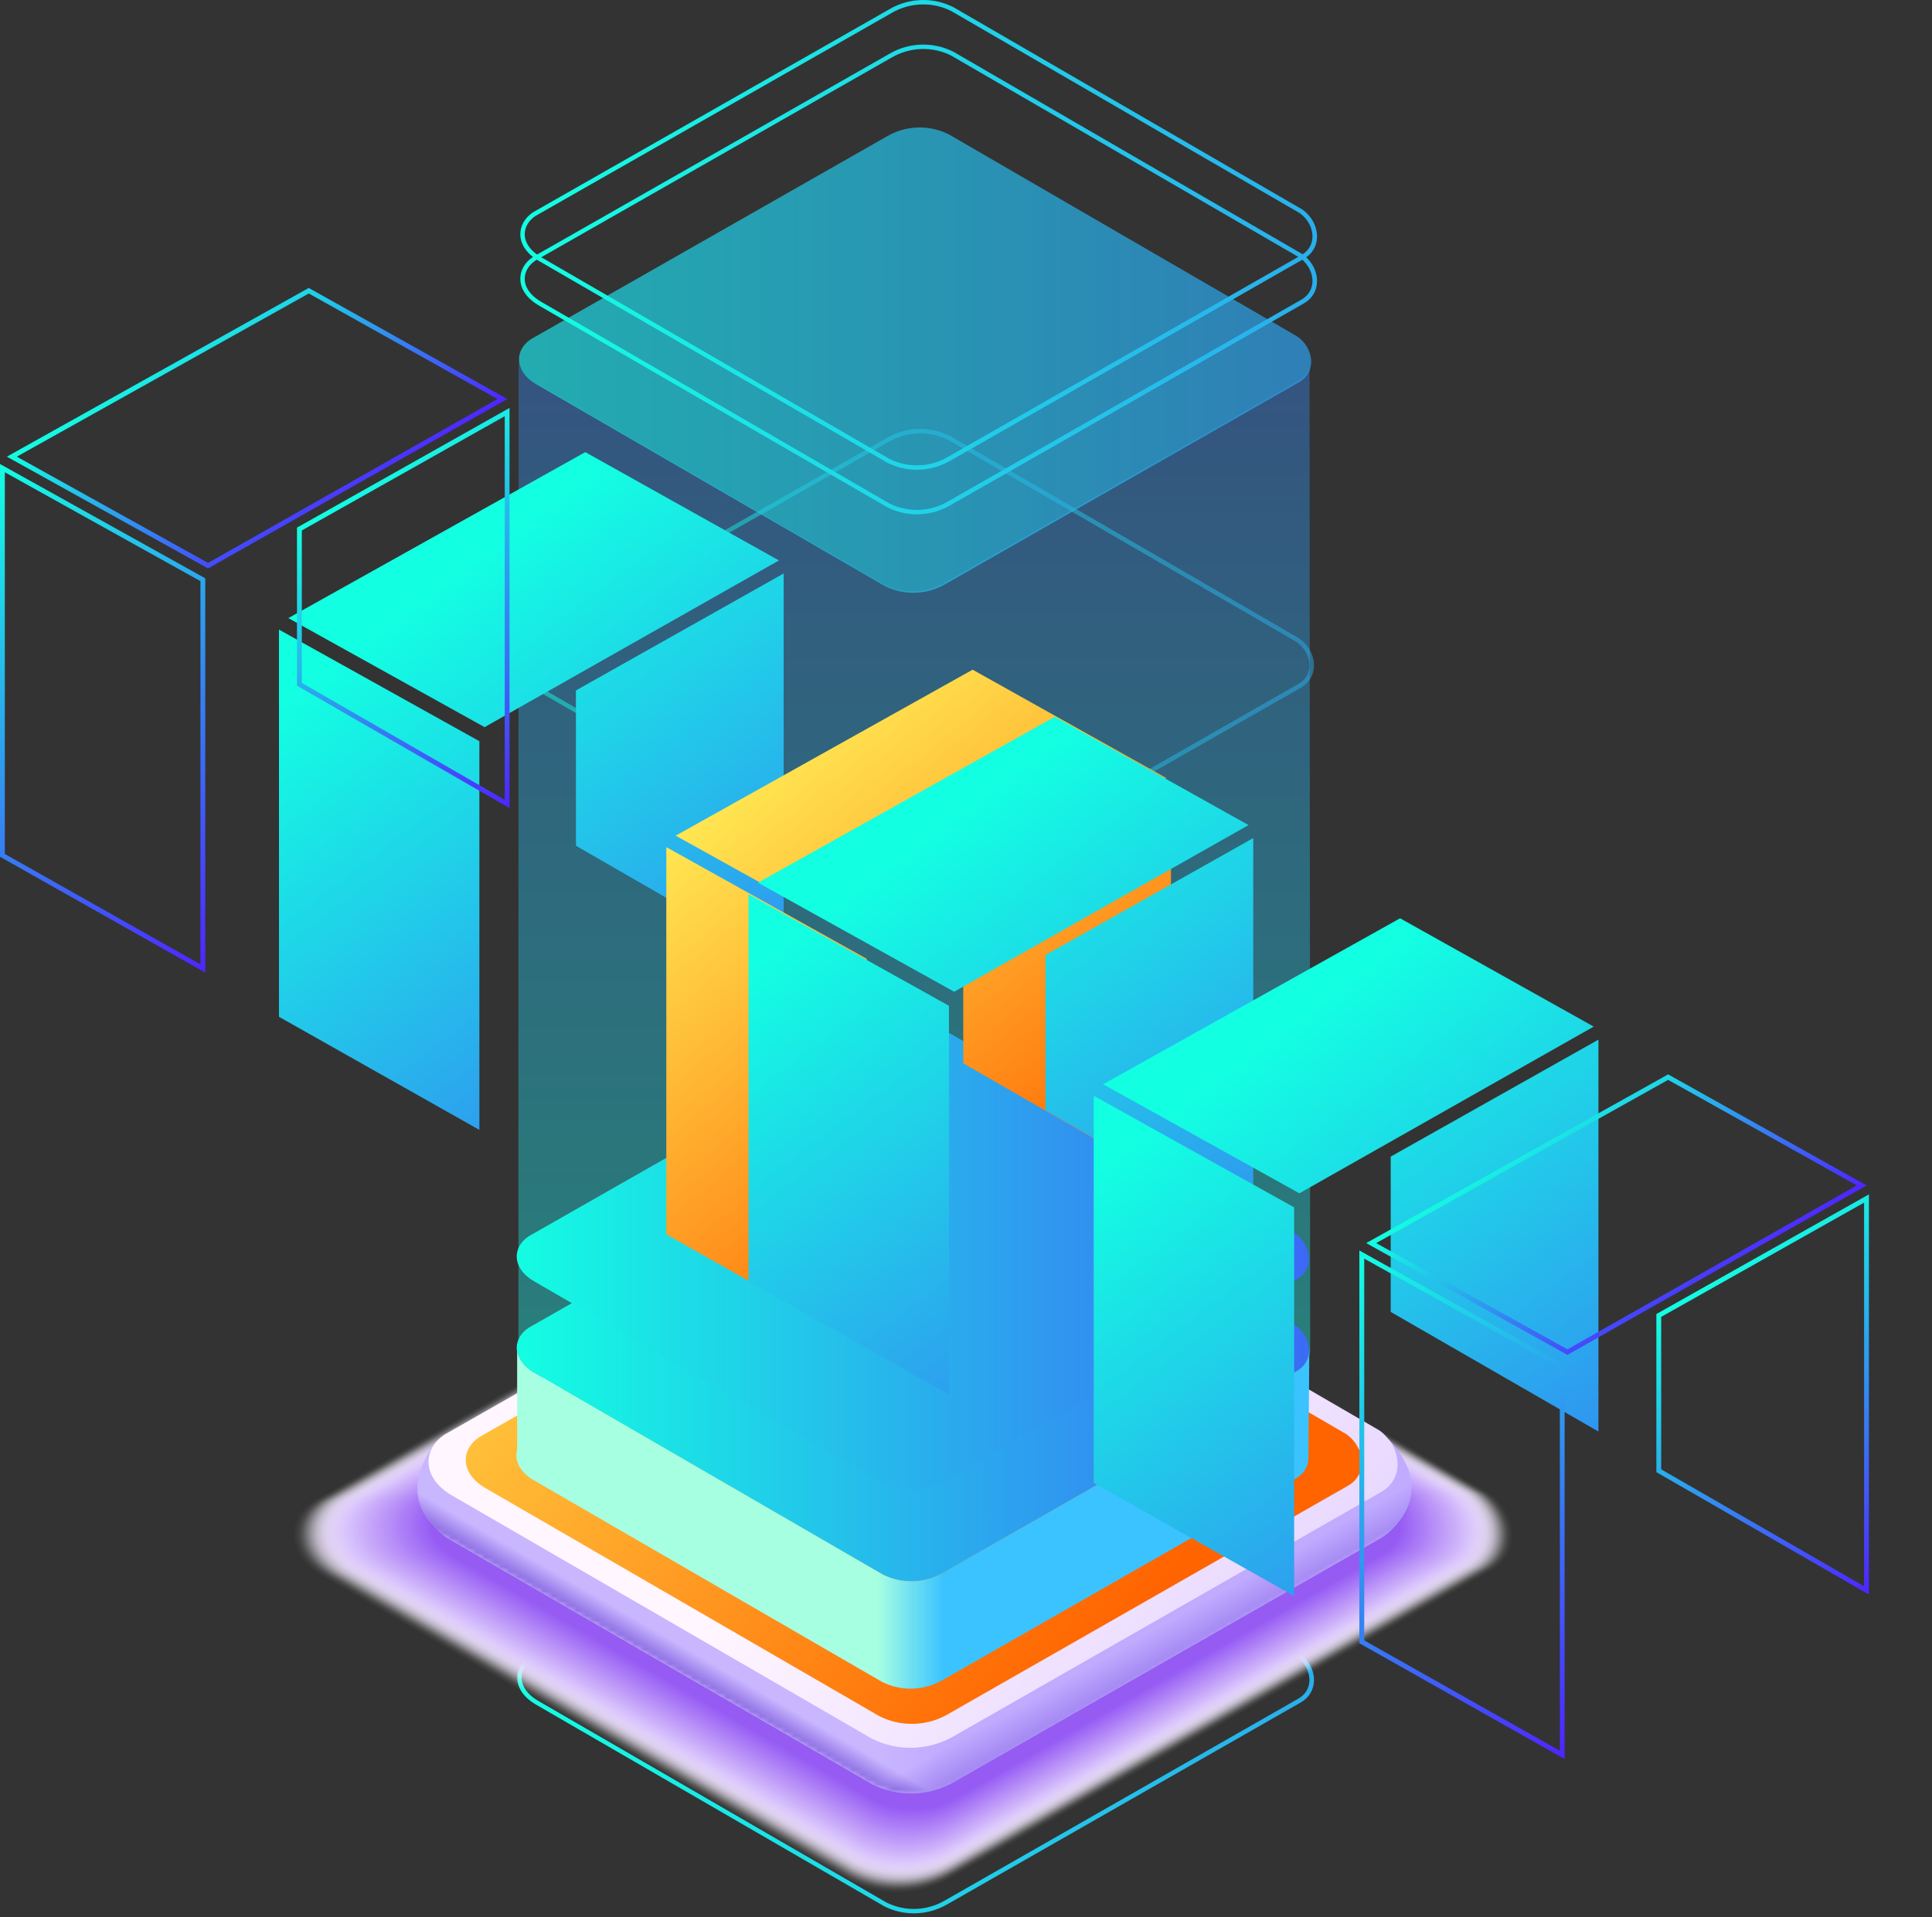 <svg width="400" height="397" viewBox="0 0 400 397" fill="none" xmlns="http://www.w3.org/2000/svg">
<rect x="0" y="0" width="400" height="397" fill="#333333" stroke="none"/>
<path d="M189.21 396.202C187.12 396.202 185.03 395.722 183.09 394.752L110.82 352.892C108.47 351.492 107.15 349.592 107.1 347.542C107.05 345.732 108.01 344.032 109.74 342.882L109.77 342.862L183.56 300.812C187.62 298.452 192.56 298.302 196.76 300.412L269.039 342.332C271.019 343.772 272.149 346.002 272.039 348.182C271.939 350.022 270.98 351.562 269.33 352.522L196.09 394.352C193.95 395.582 191.58 396.202 189.21 396.202ZM110.229 343.652C108.779 344.622 107.97 346.032 108.01 347.522C108.06 349.252 109.22 350.882 111.28 352.112L183.52 393.952C187.36 395.872 191.889 395.722 195.609 393.552L268.849 351.722C270.219 350.922 271.019 349.642 271.099 348.132C271.199 346.262 270.21 344.332 268.52 343.092L196.31 301.212C192.41 299.252 187.8 299.402 184 301.602L110.229 343.652Z" fill="url(#paint0_linear)"/>
<path opacity="0.01" d="M64.909 310.733L177.809 246.653C184.449 242.793 192.589 242.543 199.459 245.983L308.469 309.233C314.099 313.343 315.189 321.553 308.969 325.173L196.999 388.863C190.469 392.663 182.459 392.913 175.709 389.543L66.719 326.403C58.889 321.743 59.339 314.453 64.909 310.733Z" fill="#FEFEFF"/>
<path opacity="0.01" d="M65.079 310.722L177.829 246.722C184.459 242.862 192.599 242.612 199.449 246.062L308.329 309.242C313.949 313.342 315.039 321.542 308.829 325.162L196.999 388.762C190.479 392.562 182.479 392.812 175.729 389.432L66.869 326.362C59.069 321.722 59.519 314.442 65.079 310.722Z" fill="#FEFDFF"/>
<path opacity="0.01" d="M65.239 310.723L177.849 246.803C184.479 242.953 192.599 242.703 199.449 246.143L308.189 309.243C313.809 313.343 314.889 321.533 308.679 325.143L196.999 388.663C190.489 392.453 182.499 392.703 175.759 389.333L67.039 326.343C59.239 321.703 59.689 314.433 65.239 310.723Z" fill="#FDFCFF"/>
<path opacity="0.012" d="M65.41 310.713L177.87 246.873C184.49 243.023 192.6 242.773 199.44 246.213L308.05 309.233C313.66 313.323 314.75 321.503 308.54 325.113L197 388.563C190.49 392.353 182.52 392.603 175.79 389.233L67.2 326.323C59.42 321.693 59.87 314.423 65.41 310.713Z" fill="#FCFBFF"/>
<path opacity="0.015" d="M65.579 310.703L177.899 246.943C184.509 243.103 192.609 242.853 199.439 246.283L307.909 309.223C313.509 313.313 314.599 321.473 308.399 325.083L197.009 388.453C190.509 392.233 182.549 392.483 175.819 389.123L67.369 326.293C59.599 321.673 60.049 314.413 65.579 310.703Z" fill="#FCFAFF"/>
<path opacity="0.018" d="M65.75 310.703L177.92 247.023C184.52 243.183 192.61 242.943 199.44 246.363L307.78 309.223C313.38 313.303 314.46 321.463 308.27 325.063L197.02 388.353C190.53 392.133 182.57 392.383 175.86 389.023L67.54 326.273C59.77 321.653 60.22 314.403 65.75 310.703Z" fill="#FBF9FF"/>
<path opacity="0.021" d="M65.919 310.692L177.949 247.102C184.539 243.272 192.619 243.022 199.439 246.442L307.639 309.222C313.229 313.302 314.309 321.442 308.129 325.042L197.019 388.252C190.539 392.022 182.589 392.272 175.889 388.922L67.709 326.242C59.949 321.632 60.399 314.392 65.919 310.692Z" fill="#FBF8FF"/>
<path opacity="0.024" d="M66.089 310.692L177.969 247.182C184.559 243.352 192.629 243.112 199.429 246.522L307.499 309.232C313.079 313.302 314.159 321.442 307.989 325.032L197.029 388.162C190.559 391.932 182.619 392.182 175.919 388.832L67.869 326.232C60.129 321.612 60.569 314.382 66.089 310.692Z" fill="#FAF7FE"/>
<path opacity="0.027" d="M66.26 310.683L178 247.253C184.58 243.433 192.64 243.183 199.44 246.593L307.37 309.223C312.95 313.293 314.02 321.413 307.86 325.003L197.04 388.053C190.57 391.813 182.65 392.063 175.96 388.723L68.04 326.203C60.31 321.593 60.75 314.373 66.26 310.683Z" fill="#F9F6FE"/>
<path opacity="0.03" d="M66.43 310.683L178.02 247.333C184.59 243.513 192.64 243.273 199.43 246.673L307.23 309.223C312.8 313.283 313.88 321.403 307.72 324.983L197.05 387.953C190.59 391.713 182.68 391.963 175.99 388.623L68.21 326.183C60.48 321.573 60.929 314.363 66.43 310.683Z" fill="#F9F5FE"/>
<path opacity="0.034" d="M66.599 310.673L178.049 247.403C184.609 243.593 192.649 243.343 199.429 246.743L307.089 309.213C312.649 313.273 313.729 321.373 307.579 324.953L197.049 387.843C190.599 391.593 182.689 391.843 176.019 388.513L68.369 326.153C60.659 321.553 61.099 314.353 66.599 310.673Z" fill="#F8F4FE"/>
<path opacity="0.037" d="M66.769 310.673L178.069 247.483C184.619 243.673 192.649 243.433 199.429 246.823L306.959 309.213C312.509 313.263 313.589 321.363 307.449 324.933L197.059 387.743C190.619 391.493 182.719 391.743 176.059 388.413L68.549 326.123C60.839 321.533 61.279 314.343 66.769 310.673Z" fill="#F7F3FE"/>
<path opacity="0.04" d="M66.939 310.663L178.099 247.553C184.639 243.753 192.669 243.503 199.429 246.893L306.819 309.213C312.369 313.263 313.439 321.343 307.309 324.913L197.069 387.643C190.639 391.383 182.749 391.633 176.089 388.313L68.709 326.103C61.009 321.513 61.459 314.333 66.939 310.663Z" fill="#F7F2FE"/>
<path opacity="0.043" d="M67.109 310.663L178.119 247.633C184.659 243.833 192.669 243.593 199.419 246.983L306.679 309.223C312.219 313.263 313.289 321.343 307.169 324.903L197.069 387.543C190.649 391.283 182.769 391.533 176.119 388.203L68.879 326.073C61.189 321.493 61.629 314.323 67.109 310.663Z" fill="#F6F1FE"/>
<path opacity="0.046" d="M67.28 310.653L178.15 247.703C184.68 243.913 192.68 243.663 199.43 247.053L306.56 309.213C312.09 313.253 313.16 321.313 307.05 324.873L197.08 387.443C190.66 391.183 182.8 391.423 176.16 388.103L69.05 326.053C61.37 321.483 61.81 314.313 67.28 310.653Z" fill="#F5F0FE"/>
<path opacity="0.049" d="M67.45 310.643L178.169 247.783C184.689 243.993 192.679 243.753 199.419 247.133L306.409 309.213C311.939 313.243 313.01 321.303 306.9 324.853L197.09 387.343C190.68 391.073 182.82 391.323 176.19 388.003L69.219 326.033C61.539 321.463 61.989 314.303 67.45 310.643Z" fill="#F5EFFE"/>
<path opacity="0.052" d="M67.62 310.642L178.19 247.862C184.7 244.082 192.68 243.832 199.41 247.212L306.27 309.212C311.79 313.242 312.86 321.282 306.76 324.832L197.1 387.232C190.7 390.962 182.85 391.202 176.23 387.892L69.39 325.992C61.72 321.442 62.16 314.292 67.62 310.642Z" fill="#F4EEFE"/>
<path opacity="0.055" d="M67.789 310.633L178.219 247.933C184.719 244.153 192.689 243.913 199.419 247.283L306.139 309.213C311.649 313.233 312.719 321.273 306.629 324.813L197.099 387.133C190.709 390.853 182.869 391.103 176.249 387.793L69.549 325.973C61.899 321.423 62.339 314.283 67.789 310.633Z" fill="#F3EDFE"/>
<path opacity="0.058" d="M67.959 310.633L178.239 248.013C184.739 244.243 192.699 243.993 199.409 247.363L305.999 309.203C311.509 313.223 312.569 321.243 306.479 324.783L197.099 387.023C190.719 390.743 182.889 390.983 176.279 387.683L69.709 325.943C62.069 321.403 62.509 314.273 67.959 310.633Z" fill="#F3ECFE"/>
<path opacity="0.061" d="M68.129 310.623L178.269 248.083C184.759 244.313 192.709 244.073 199.409 247.433L305.859 309.203C311.359 313.213 312.419 321.233 306.339 324.763L197.109 386.923C190.729 390.633 182.919 390.883 176.319 387.583L69.889 325.923C62.249 321.383 62.689 314.263 68.129 310.623Z" fill="#F2EBFE"/>
<path opacity="0.064" d="M68.3 310.623L178.29 248.163C184.77 244.403 192.71 244.153 199.41 247.513L305.73 309.203C311.22 313.213 312.28 321.213 306.21 324.753L197.12 386.833C190.75 390.543 182.94 390.783 176.35 387.493L70.05 325.913C62.43 321.363 62.87 314.253 68.3 310.623Z" fill="#F2EAFE"/>
<path opacity="0.067" d="M68.46 310.612L178.31 248.232C184.78 244.472 192.71 244.232 199.4 247.582L305.58 309.192C311.06 313.192 312.13 321.192 306.06 324.722L197.12 386.722C190.76 390.422 182.96 390.672 176.38 387.382L70.21 325.872C62.609 321.342 63.039 314.242 68.46 310.612Z" fill="#F1E9FE"/>
<path opacity="0.07" d="M68.629 310.612L178.329 248.312C184.789 244.552 192.709 244.312 199.389 247.662L305.439 309.192C310.919 313.192 311.979 321.172 305.919 324.702L197.119 386.622C190.769 390.322 182.979 390.562 176.409 387.282L70.379 325.852C62.779 321.322 63.219 314.232 68.629 310.612Z" fill="#F0E8FD"/>
<path opacity="0.073" d="M68.799 310.603L178.359 248.383C184.809 244.633 192.719 244.393 199.399 247.733L305.309 309.193C310.779 313.183 311.839 321.163 305.789 324.683L197.129 386.523C190.789 390.213 183.009 390.463 176.439 387.183L70.539 325.833C62.959 321.303 63.399 314.223 68.799 310.603Z" fill="#F0E7FD"/>
<path opacity="0.076" d="M68.969 310.603L178.379 248.463C184.829 244.713 192.729 244.473 199.389 247.813L305.169 309.193C310.629 313.183 311.689 321.143 305.649 324.663L197.139 386.423C190.799 390.113 183.039 390.353 176.479 387.083L70.719 325.813C63.139 321.293 63.569 314.213 68.969 310.603Z" fill="#EFE6FD"/>
<path opacity="0.079" d="M69.139 310.593L178.409 248.543C184.849 244.803 192.739 244.563 199.389 247.903L305.029 309.203C310.489 313.183 311.539 321.143 305.509 324.653L197.139 386.333C190.809 390.013 183.049 390.263 176.499 386.983L70.869 325.793C63.309 321.273 63.749 314.203 69.139 310.593Z" fill="#EEE5FD"/>
<path opacity="0.082" d="M69.309 310.582L178.429 248.612C184.859 244.872 192.739 244.632 199.389 247.972L304.899 309.192C310.349 313.172 311.399 321.112 305.379 324.622L197.159 386.222C190.839 389.902 183.089 390.142 176.549 386.872L71.059 325.752C63.489 321.252 63.929 314.192 69.309 310.582Z" fill="#EEE4FD"/>
<path opacity="0.085" d="M69.479 310.583L178.459 248.693C184.879 244.963 192.749 244.723 199.389 248.053L304.769 309.193C310.209 313.163 311.269 321.093 305.249 324.603L197.169 386.123C190.859 389.793 183.119 390.043 176.589 386.773L71.229 325.733C63.669 321.233 64.099 314.183 69.479 310.583Z" fill="#EDE3FD"/>
<path opacity="0.088" d="M69.65 310.573L178.479 248.763C184.889 245.033 192.75 244.793 199.38 248.123L304.62 309.193C310.06 313.163 311.109 321.083 305.099 324.583L197.159 386.023C190.859 389.693 183.129 389.933 176.599 386.673L71.379 325.713C63.84 321.213 64.279 314.173 69.65 310.573Z" fill="#ECE2FD"/>
<path opacity="0.091" d="M69.82 310.573L178.51 248.843C184.91 245.123 192.76 244.883 199.39 248.203L304.5 309.193C309.93 313.153 310.98 321.063 304.98 324.563L197.19 385.923C190.89 389.583 183.18 389.833 176.66 386.573L71.57 325.693C64.02 321.193 64.45 314.163 69.82 310.573Z" fill="#ECE1FD"/>
<path opacity="0.095" d="M69.989 310.563L178.529 248.913C184.929 245.193 192.769 244.953 199.379 248.273L304.349 309.183C309.769 313.143 310.819 321.043 304.829 324.533L197.179 385.803C190.889 389.463 183.179 389.703 176.679 386.453L71.729 325.653C64.199 321.173 64.629 314.153 69.989 310.563Z" fill="#EBE0FD"/>
<path opacity="0.098" d="M70.159 310.562L178.559 248.992C184.949 245.282 192.779 245.042 199.379 248.352L304.219 309.182C309.639 313.132 310.679 321.022 304.699 324.512L197.199 385.702C190.919 389.362 183.219 389.602 176.719 386.352L71.899 325.622C64.369 321.152 64.809 314.142 70.159 310.562Z" fill="#EBDFFD"/>
<path opacity="0.101" d="M70.329 310.552L178.579 249.062C184.959 245.352 192.779 245.112 199.379 248.422L304.079 309.172C309.489 313.122 310.539 321.002 304.559 324.482L197.199 385.592C190.929 389.242 183.239 389.482 176.749 386.242L72.069 325.592C64.549 321.132 64.979 314.132 70.329 310.552Z" fill="#EADEFD"/>
<path opacity="0.104" d="M70.499 310.553L178.599 249.143C184.969 245.443 192.779 245.203 199.369 248.503L303.939 309.183C309.339 313.123 310.389 320.993 304.419 324.473L197.2 385.503C190.94 389.153 183.26 389.393 176.78 386.153L72.23 325.583C64.73 321.113 65.159 314.123 70.499 310.553Z" fill="#E9DDFD"/>
<path opacity="0.107" d="M70.669 310.543L178.629 249.223C184.989 245.523 192.789 245.283 199.369 248.583L303.799 309.183C309.189 313.113 310.239 320.983 304.269 324.453L197.199 385.403C190.939 389.043 183.279 389.283 176.799 386.053L72.379 325.563C64.909 321.093 65.339 314.113 70.669 310.543Z" fill="#E9DCFD"/>
<path opacity="0.11" d="M70.84 310.543L178.65 249.303C185.01 245.613 192.8 245.373 199.37 248.663L303.67 309.183C309.06 313.113 310.1 320.963 304.14 324.433L197.21 385.303C190.96 388.943 183.3 389.183 176.84 385.953L72.56 325.543C65.08 321.083 65.51 314.103 70.84 310.543Z" fill="#E8DBFD"/>
<path opacity="0.113" d="M71.009 310.533L178.679 249.373C185.029 245.683 192.809 245.443 199.369 248.733L303.529 309.173C308.909 313.093 309.949 320.943 303.999 324.403L197.219 385.193C190.979 388.823 183.329 389.063 176.869 385.843L72.719 325.503C65.259 321.063 65.689 314.093 71.009 310.533Z" fill="#E7DAFD"/>
<path opacity="0.116" d="M71.179 310.523L178.699 249.443C185.039 245.763 192.809 245.523 199.359 248.813L303.389 309.173C308.759 313.093 309.799 320.923 303.859 324.383L197.219 385.093C190.989 388.723 183.349 388.963 176.899 385.733L72.889 325.473C65.439 321.043 65.869 314.083 71.179 310.523Z" fill="#E7D9FC"/>
<path opacity="0.119" d="M71.349 310.523L178.729 249.523C185.059 245.843 192.819 245.603 199.369 248.893L303.259 309.173C308.629 313.083 309.669 320.913 303.729 324.363L197.239 384.993C191.019 388.613 183.389 388.853 176.949 385.633L73.069 325.453C65.609 321.023 66.039 314.073 71.349 310.523Z" fill="#E6D8FC"/>
<path opacity="0.122" d="M71.52 310.513L178.75 249.593C185.07 245.923 192.82 245.683 199.36 248.963L303.12 309.173C308.48 313.083 309.52 320.893 303.59 324.343L197.24 384.893C191.02 388.513 183.41 388.753 176.97 385.533L73.23 325.433C65.79 321.003 66.22 314.063 71.52 310.513Z" fill="#E5D7FC"/>
<path opacity="0.125" d="M71.679 310.513L178.769 249.673C185.079 246.003 192.819 245.763 199.349 249.043L302.969 309.173C308.319 313.073 309.359 320.883 303.439 324.323L197.229 384.793C191.019 388.403 183.409 388.643 176.989 385.433L73.399 325.413C65.969 320.983 66.389 314.053 71.679 310.513Z" fill="#E5D6FC"/>
<path opacity="0.128" d="M71.849 310.502L178.789 249.742C185.099 246.082 192.829 245.842 199.339 249.112L302.829 309.162C308.179 313.062 309.209 320.852 303.299 324.292L197.239 384.682C191.039 388.292 183.439 388.532 177.029 385.322L73.559 325.372C66.139 320.962 66.569 314.042 71.849 310.502Z" fill="#E4D5FC"/>
<path opacity="0.131" d="M72.02 310.502L178.82 249.822C185.12 246.162 192.84 245.922 199.35 249.192L302.71 309.162C308.05 313.052 309.08 320.842 303.18 324.272L197.26 384.582C191.07 388.182 183.48 388.422 177.07 385.222L73.73 325.352C66.32 320.942 66.75 314.032 72.02 310.502Z" fill="#E3D4FC"/>
<path opacity="0.134" d="M72.189 310.493L178.839 249.893C185.129 246.243 192.839 246.003 199.339 249.263L302.559 309.153C307.889 313.043 308.919 320.813 303.029 324.243L197.259 384.473C191.079 388.073 183.499 388.313 177.099 385.113L73.899 325.323C66.499 320.923 66.919 314.023 72.189 310.493Z" fill="#E3D3FC"/>
<path opacity="0.137" d="M72.359 310.493L178.869 249.983C185.149 246.333 192.849 246.093 199.339 249.353L302.429 309.173C307.749 313.053 308.789 320.823 302.899 324.243L197.269 384.393C191.099 387.983 183.519 388.223 177.129 385.033L74.059 325.323C66.669 320.903 67.099 314.013 72.359 310.493Z" fill="#E2D2FC"/>
<path opacity="0.14" d="M72.529 310.483L178.889 250.053C185.159 246.403 192.849 246.173 199.339 249.423L302.289 309.163C307.609 313.043 308.639 320.793 302.759 324.213L197.279 384.283C191.109 387.873 183.549 388.113 177.169 384.923L74.239 325.293C66.849 320.893 67.279 314.003 72.529 310.483Z" fill="#E2D1FC"/>
<path opacity="0.143" d="M72.699 310.483L178.919 250.133C185.189 246.493 192.859 246.253 199.339 249.503L302.159 309.163C307.469 313.033 308.499 320.783 302.629 324.193L197.289 384.183C191.129 387.763 183.579 388.003 177.209 384.823L74.409 325.263C67.029 320.873 67.449 313.993 72.699 310.483Z" fill="#E1D0FC"/>
<path opacity="0.146" d="M72.869 310.473L178.939 250.203C185.199 246.563 192.869 246.333 199.329 249.573L302.009 309.153C307.309 313.023 308.339 320.753 302.479 324.163L197.279 384.063C191.129 387.643 183.589 387.883 177.219 384.703L74.549 325.223C67.209 320.853 67.629 313.983 72.869 310.473Z" fill="#E0CFFC"/>
<path opacity="0.149" d="M73.04 310.472L178.97 250.282C185.22 246.652 192.88 246.412 199.34 249.652L301.89 309.152C307.19 313.012 308.21 320.742 302.36 324.142L197.3 383.972C191.16 387.552 183.63 387.782 177.27 384.612L74.74 325.212C67.38 320.832 67.8 313.972 73.04 310.472Z" fill="#E0CEFC"/>
<path opacity="0.152" d="M73.209 310.463L178.989 250.353C185.229 246.723 192.879 246.493 199.329 249.723L301.739 309.153C307.029 313.013 308.049 320.723 302.209 324.123L197.299 383.873C191.169 387.443 183.639 387.683 177.299 384.503L74.899 325.183C67.559 320.813 67.979 313.963 73.209 310.463Z" fill="#DFCDFC"/>
<path opacity="0.155" d="M73.379 310.453L179.009 250.423C185.239 246.803 192.879 246.563 199.319 249.803L301.599 309.153C306.879 313.003 307.909 320.703 302.069 324.103L197.309 383.763C191.179 387.333 183.669 387.563 177.329 384.393L75.069 325.153C67.739 320.793 68.159 313.953 73.379 310.453Z" fill="#DECCFC"/>
<path opacity="0.159" d="M73.549 310.453L179.039 250.503C185.259 246.883 192.889 246.653 199.329 249.883L301.469 309.153C306.749 313.003 307.769 320.693 301.929 324.083L197.309 383.663C191.189 387.223 183.689 387.463 177.359 384.293L75.229 325.123C67.909 320.773 68.329 313.943 73.549 310.453Z" fill="#DECBFC"/>
<path opacity="0.162" d="M73.719 310.443L179.059 250.573C185.279 246.963 192.889 246.723 199.319 249.953L301.329 309.143C306.599 312.983 307.619 320.663 301.789 324.063L197.309 383.563C191.199 387.123 183.709 387.353 177.379 384.193L75.4 325.113C68.09 320.753 68.51 313.933 73.719 310.443Z" fill="#DDCAFB"/>
<path opacity="0.165" d="M73.89 310.442L179.09 250.662C185.3 247.052 192.91 246.822 199.32 250.042L301.2 309.142C306.46 312.982 307.48 320.652 301.66 324.042L197.33 383.462C191.23 387.012 183.75 387.252 177.43 384.092L75.57 325.082C68.27 320.732 68.69 313.922 73.89 310.442Z" fill="#DCC9FB"/>
<path opacity="0.168" d="M74.06 310.433L179.11 250.733C185.31 247.133 192.91 246.893 199.32 250.113L301.06 309.143C306.32 312.973 307.33 320.633 301.52 324.023L197.33 383.363C191.24 386.913 183.76 387.143 177.46 383.993L75.74 325.063C68.44 320.713 68.86 313.913 74.06 310.433Z" fill="#DCC8FB"/>
<path opacity="0.171" d="M74.229 310.433L179.139 250.813C185.329 247.213 192.919 246.983 199.319 250.193L300.919 309.153C306.169 312.983 307.179 320.633 301.379 324.013L197.339 383.273C191.249 386.813 183.789 387.053 177.489 383.903L75.899 325.053C68.619 320.693 69.039 313.903 74.229 310.433Z" fill="#DBC7FB"/>
<path opacity="0.174" d="M74.399 310.423L179.159 250.883C185.339 247.293 192.919 247.053 199.309 250.263L300.779 309.143C306.019 312.963 307.039 320.603 301.239 323.983L197.339 383.163C191.259 386.703 183.809 386.933 177.519 383.793L76.069 325.013C68.799 320.683 69.219 313.893 74.399 310.423Z" fill="#DBC6FB"/>
<path opacity="0.177" d="M74.569 310.423L179.189 250.963C185.369 247.373 192.929 247.143 199.319 250.343L300.659 309.143C305.889 312.963 306.909 320.593 301.119 323.963L197.369 383.063C191.299 386.593 183.859 386.833 177.579 383.693L76.259 324.993C68.969 320.663 69.389 313.883 74.569 310.423Z" fill="#DAC5FB"/>
<path opacity="0.18" d="M74.739 310.413L179.209 251.033C185.379 247.453 192.929 247.213 199.309 250.413L300.509 309.133C305.739 312.943 306.749 320.563 300.969 323.933L197.359 382.953C191.299 386.483 183.869 386.713 177.589 383.583L76.409 324.963C69.15 320.643 69.569 313.873 74.739 310.413Z" fill="#D9C4FB"/>
<path opacity="0.183" d="M74.899 310.413L179.229 251.113C185.389 247.533 192.939 247.303 199.299 250.493L300.369 309.133C305.589 312.943 306.599 320.553 300.829 323.913L197.359 382.853C191.309 386.373 183.879 386.613 177.619 383.483L76.569 324.943C69.329 320.623 69.739 313.863 74.899 310.413Z" fill="#D9C3FB"/>
<path opacity="0.186" d="M75.07 310.403L179.25 251.183C185.4 247.613 192.94 247.373 199.3 250.563L300.23 309.133C305.44 312.933 306.45 320.533 300.69 323.893L197.37 382.753C191.32 386.273 183.91 386.503 177.66 383.383L76.74 324.923C69.51 320.603 69.92 313.853 75.07 310.403Z" fill="#D8C2FB"/>
<path opacity="0.189" d="M75.24 310.393L179.28 251.253C185.42 247.683 192.949 247.453 199.299 250.633L300.099 309.123C305.309 312.923 306.309 320.513 300.559 323.863L197.379 382.643C191.339 386.153 183.939 386.393 177.689 383.263L76.909 324.873C69.68 320.583 70.1 313.843 75.24 310.393Z" fill="#D7C1FB"/>
<path opacity="0.192" d="M75.409 310.392L179.299 251.342C185.429 247.782 192.949 247.542 199.289 250.732L299.949 309.142C305.149 312.932 306.159 320.512 300.409 323.862L197.379 382.562C191.349 386.072 183.959 386.302 177.719 383.182L77.069 324.872C69.859 320.562 70.269 313.832 75.409 310.392Z" fill="#D7C0FB"/>
<path opacity="0.195" d="M75.579 310.383L179.329 251.413C185.459 247.853 192.959 247.623 199.299 250.803L299.829 309.133C305.019 312.923 306.029 320.493 300.289 323.833L197.389 382.443C191.369 385.953 183.989 386.183 177.749 383.063L77.239 324.833C70.039 320.543 70.449 313.823 75.579 310.383Z" fill="#D6BFFB"/>
<path opacity="0.198" d="M75.749 310.383L179.349 251.493C185.469 247.943 192.969 247.703 199.289 250.883L299.679 309.133C304.869 312.913 305.869 320.473 300.139 323.813L197.399 382.343C191.389 385.843 184.009 386.073 177.789 382.963L77.409 324.813C70.209 320.523 70.629 313.813 75.749 310.383Z" fill="#D5BEFB"/>
<path opacity="0.201" d="M75.919 310.373L179.379 251.563C185.489 248.013 192.979 247.783 199.289 250.953L299.549 309.133C304.729 312.913 305.729 320.463 300.009 323.793L197.399 382.243C191.389 385.743 184.029 385.973 177.819 382.863L77.579 324.793C70.389 320.503 70.799 313.803 75.919 310.373Z" fill="#D5BDFB"/>
<path opacity="0.204" d="M76.09 310.372L179.4 251.642C185.5 248.092 192.98 247.862 199.29 251.032L299.41 309.132C304.58 312.902 305.58 320.442 299.87 323.772L197.41 382.142C191.41 385.632 184.06 385.862 177.85 382.762L77.74 324.762C70.57 320.492 70.98 313.792 76.09 310.372Z" fill="#D4BCFB"/>
<path opacity="0.207" d="M76.26 310.362L179.42 251.712C185.51 248.172 192.98 247.942 199.28 251.102L299.27 309.122C304.43 312.892 305.429 320.422 299.719 323.742L197.41 382.032C191.42 385.522 184.08 385.752 177.88 382.652L77.909 324.732C70.74 320.472 71.159 313.782 76.26 310.362Z" fill="#D3BBFA"/>
<path opacity="0.21" d="M76.429 310.362L179.449 251.792C185.529 248.252 192.989 248.022 199.279 251.182L299.129 309.122C304.289 312.882 305.289 320.402 299.579 323.722L197.409 381.932C191.429 385.412 184.099 385.642 177.909 382.552L78.069 324.712C70.919 320.452 71.329 313.772 76.429 310.362Z" fill="#D3BAFA"/>
<path opacity="0.213" d="M76.599 310.353L179.469 251.863C185.549 248.333 192.989 248.103 199.279 251.253L298.999 309.123C304.149 312.883 305.149 320.393 299.449 323.703L197.429 381.833C191.459 385.313 184.129 385.543 177.949 382.453L78.249 324.693C71.099 320.433 71.509 313.763 76.599 310.353Z" fill="#D2B9FA"/>
<path opacity="0.216" d="M76.769 310.353L179.499 251.943C185.569 248.413 193.009 248.193 199.279 251.333L298.869 309.113C304.009 312.863 305.009 320.363 299.319 323.673L197.439 381.723C191.469 385.193 184.159 385.423 177.989 382.343L78.419 324.663C71.269 320.413 71.679 313.753 76.769 310.353Z" fill="#D2B8FA"/>
<path opacity="0.22" d="M76.939 310.343L179.519 252.013C185.579 248.493 193.009 248.263 199.269 251.403L298.719 309.113C303.859 312.863 304.849 320.353 299.169 323.653L197.429 381.623C191.469 385.093 184.169 385.323 177.999 382.243L78.57 324.633C71.45 320.393 71.859 313.743 76.939 310.343Z" fill="#D1B7FA"/>
<path opacity="0.223" d="M77.109 310.333L179.55 252.093C185.6 248.573 193.02 248.353 199.28 251.483L298.6 309.113C303.73 312.853 304.72 320.333 299.05 323.633L197.46 381.523C191.51 384.983 184.22 385.213 178.06 382.143L78.76 324.613C71.629 320.373 72.04 313.733 77.109 310.333Z" fill="#D0B6FA"/>
<path opacity="0.226" d="M77.279 310.332L179.57 252.172C185.61 248.662 193.02 248.432 199.27 251.562L298.45 309.112C303.57 312.852 304.56 320.322 298.9 323.612L197.45 381.422C191.51 384.882 184.23 385.112 178.08 382.032L78.919 324.582C71.799 320.352 72.21 313.722 77.279 310.332Z" fill="#D0B5FA"/>
<path opacity="0.229" d="M77.449 310.323L179.599 252.243C185.639 248.733 193.029 248.513 199.269 251.643L298.319 309.113C303.439 312.843 304.429 320.303 298.769 323.593L197.469 381.323C191.539 384.773 184.259 385.003 178.119 381.933L79.089 324.563C71.979 320.333 72.389 313.713 77.449 310.323Z" fill="#CFB4FA"/>
<path opacity="0.232" d="M77.619 310.323L179.619 252.323C185.649 248.823 193.029 248.593 199.269 251.723L298.179 309.113C303.289 312.843 304.279 320.283 298.629 323.573L197.469 381.223C191.549 384.673 184.279 384.903 178.149 381.833L79.249 324.543C72.159 320.313 72.569 313.703 77.619 310.323Z" fill="#CEB3FA"/>
<path opacity="0.235" d="M77.789 310.313L179.649 252.393C185.669 248.893 193.049 248.673 199.269 251.793L298.049 309.113C303.149 312.833 304.139 320.273 298.499 323.553L197.479 381.123C191.559 384.563 184.309 384.793 178.189 381.733L79.429 324.513C72.339 320.293 72.739 313.693 77.789 310.313Z" fill="#CEB2FA"/>
<path opacity="0.238" d="M77.959 310.312L179.669 252.472C185.679 248.982 193.049 248.752 199.259 251.872L297.899 309.112C302.999 312.832 303.979 320.252 298.349 323.532L197.479 381.022C191.569 384.462 184.329 384.692 178.209 381.632L79.579 324.492C72.509 320.282 72.919 313.682 77.959 310.312Z" fill="#CDB1FA"/>
<path opacity="0.241" d="M78.129 310.302L179.7 252.542C185.7 249.052 193.06 248.832 199.27 251.942L297.78 309.102C302.87 312.812 303.849 320.232 298.229 323.502L197.499 380.912C191.599 384.342 184.37 384.572 178.26 381.522L79.769 324.462C72.689 320.262 73.1 313.672 78.129 310.302Z" fill="#CCB0FA"/>
<path opacity="0.244" d="M78.29 310.303L179.71 252.623C185.7 249.143 193.05 248.913 199.25 252.023L297.62 309.103C302.7 312.813 303.68 320.213 298.07 323.483L197.49 380.813C191.6 384.243 184.37 384.473 178.27 381.423L79.909 324.443C72.87 320.243 73.269 313.663 78.29 310.303Z" fill="#CCAFFA"/>
<path opacity="0.247" d="M78.459 310.293L179.739 252.693C185.729 249.213 193.059 248.993 199.249 252.093L297.489 309.093C302.559 312.793 303.549 320.193 297.939 323.453L197.499 380.713C191.619 384.143 184.399 384.363 178.309 381.323L80.089 324.423C73.039 320.223 73.449 313.653 78.459 310.293Z" fill="#CBAEFA"/>
<path opacity="0.25" d="M78.63 310.293L179.76 252.783C185.74 249.313 193.07 249.083 199.25 252.183L297.35 309.113C302.42 312.813 303.4 320.193 297.8 323.453L197.5 380.623C191.62 384.043 184.42 384.273 178.34 381.233L80.25 324.403C73.22 320.203 73.62 313.643 78.63 310.293Z" fill="#CAADF9"/>
<path opacity="0.253" d="M78.799 310.283L179.789 252.853C185.759 249.383 193.079 249.163 199.249 252.253L297.219 309.103C302.279 312.793 303.259 320.173 297.669 323.423L197.519 380.503C191.649 383.923 184.459 384.143 178.379 381.113L80.429 324.363C73.399 320.183 73.799 313.633 78.799 310.283Z" fill="#CAACF9"/>
<path opacity="0.256" d="M78.969 310.272L179.809 252.922C185.769 249.462 193.079 249.232 199.239 252.322L297.079 309.092C302.129 312.782 303.109 320.142 297.519 323.392L197.509 380.392C191.649 383.802 184.469 384.032 178.399 381.002L80.579 324.332C73.569 320.162 73.979 313.622 78.969 310.272Z" fill="#C9ABF9"/>
<path opacity="0.259" d="M79.139 310.272L179.829 253.002C185.779 249.542 193.079 249.322 199.229 252.402L296.929 309.092C301.979 312.772 302.949 320.132 297.369 323.382L197.509 380.302C191.659 383.712 184.479 383.932 178.429 380.912L80.749 324.322C73.749 320.142 74.149 313.612 79.139 310.272Z" fill="#C9AAF9"/>
<path opacity="0.262" d="M79.309 310.263L179.86 253.073C185.81 249.623 193.09 249.393 199.24 252.473L296.81 309.083C301.85 312.763 302.83 320.103 297.25 323.353L197.53 380.193C191.69 383.593 184.519 383.823 178.469 380.793L80.919 324.283C73.93 320.123 74.329 313.603 79.309 310.263Z" fill="#C8A9F9"/>
<path opacity="0.265" d="M79.479 310.263L179.879 253.153C185.819 249.703 193.089 249.483 199.229 252.563L296.659 309.093C301.689 312.763 302.669 320.103 297.099 323.343L197.529 380.103C191.689 383.503 184.539 383.723 178.499 380.703L81.089 324.263C74.099 320.103 74.509 313.593 79.479 310.263Z" fill="#C7A8F9"/>
<path opacity="0.268" d="M79.65 310.253L179.91 253.223C185.84 249.773 193.11 249.553 199.23 252.633L296.53 309.093C301.56 312.763 302.53 320.083 296.97 323.323L197.54 380.003C191.71 383.393 184.57 383.623 178.54 380.603L81.26 324.243C74.28 320.093 74.68 313.583 79.65 310.253Z" fill="#C7A7F9"/>
<path opacity="0.271" d="M79.819 310.252L179.929 253.302C185.849 249.862 193.109 249.642 199.229 252.712L296.389 309.092C301.409 312.752 302.379 320.072 296.829 323.302L197.539 379.902C191.719 383.292 184.579 383.512 178.559 380.502L81.409 324.222C74.459 320.072 74.859 313.572 79.819 310.252Z" fill="#C6A6F9"/>
<path opacity="0.274" d="M79.989 310.243L179.959 253.373C185.869 249.933 193.119 249.713 199.229 252.783L296.259 309.083C301.269 312.743 302.239 320.043 296.699 323.273L197.559 379.793C191.749 383.173 184.619 383.403 178.609 380.393L81.599 324.193C74.639 320.053 75.039 313.563 79.989 310.243Z" fill="#C5A5F9"/>
<path opacity="0.277" d="M80.159 310.243L179.979 253.453C185.879 250.023 193.119 249.803 199.219 252.863L296.109 309.083C301.109 312.733 302.079 320.033 296.549 323.253L197.549 379.693C191.749 383.073 184.629 383.293 178.619 380.293L81.739 324.173C74.809 320.033 75.209 313.553 80.159 310.243Z" fill="#C5A4F9"/>
<path opacity="0.281" d="M80.329 310.233L180.009 253.533C185.909 250.103 193.129 249.883 199.229 252.943L295.989 309.083C300.989 312.733 301.959 320.013 296.429 323.233L197.579 379.593C191.779 382.963 184.679 383.193 178.679 380.193L81.939 324.143C74.989 320.013 75.389 313.543 80.329 310.233Z" fill="#C4A3F9"/>
<path opacity="0.283" d="M80.499 310.233L180.029 253.613C185.919 250.193 193.129 249.973 199.219 253.023L295.839 309.093C300.829 312.733 301.799 320.013 296.279 323.223L197.569 379.503C191.779 382.873 184.689 383.093 178.699 380.103L82.089 324.133C75.169 319.993 75.559 313.533 80.499 310.233Z" fill="#C3A2F9"/>
<path opacity="0.287" d="M80.67 310.223L180.06 253.683C185.94 250.263 193.15 250.043 199.22 253.093L295.71 309.083C300.69 312.723 301.66 319.983 296.15 323.193L197.58 379.393C191.8 382.753 184.71 382.983 178.73 379.993L82.26 324.103C75.34 319.973 75.74 313.523 80.67 310.223Z" fill="#C3A1F9"/>
<path opacity="0.29" d="M80.839 310.213L180.079 253.753C185.949 250.343 193.149 250.123 199.219 253.163L295.569 309.073C300.549 312.703 301.509 319.963 296.009 323.163L197.589 379.283C191.819 382.643 184.739 382.863 178.769 379.883L82.429 324.073C75.519 319.953 75.919 313.513 80.839 310.213Z" fill="#C2A0F9"/>
<path opacity="0.293" d="M81.009 310.213L180.109 253.833C185.969 250.423 193.159 250.203 199.219 253.243L295.439 309.073C300.409 312.703 301.369 319.943 295.879 323.143L197.599 379.183C191.839 382.533 184.769 382.763 178.809 379.783L82.609 324.053C75.699 319.933 76.089 313.503 81.009 310.213Z" fill="#C29FF9"/>
<path opacity="0.296" d="M81.179 310.203L180.129 253.903C185.989 250.503 193.159 250.283 199.209 253.313L295.289 309.063C300.249 312.683 301.209 319.923 295.729 323.113L197.599 379.073C191.839 382.423 184.789 382.643 178.829 379.673L82.759 324.013C75.869 319.913 76.269 313.493 81.179 310.203Z" fill="#C19EF8"/>
<path opacity="0.299" d="M81.349 310.203L180.159 253.983C186.009 250.583 193.169 250.363 199.219 253.393L295.169 309.073C300.129 312.693 301.089 319.913 295.609 323.103L197.619 378.983C191.869 382.333 184.829 382.553 178.879 379.573L82.949 323.993C76.049 319.893 76.449 313.483 81.349 310.203Z" fill="#C09DF8"/>
<path opacity="0.302" d="M81.509 310.193L180.169 254.053C186.009 250.663 193.159 250.443 199.199 253.473L295.019 309.073C299.969 312.683 300.929 319.893 295.459 323.083L197.619 378.883C191.879 382.223 184.839 382.443 178.899 379.473L83.099 323.973C76.229 319.883 76.619 313.473 81.509 310.193Z" fill="#C09CF8"/>
<path opacity="0.305" d="M81.679 310.193L180.199 254.133C186.029 250.743 193.179 250.523 199.199 253.553L294.879 309.073C299.819 312.683 300.779 319.883 295.319 323.063L197.619 378.773C191.889 382.113 184.859 382.333 178.929 379.363L83.269 323.943C76.399 319.863 76.799 313.463 81.679 310.193Z" fill="#BF9BF8"/>
<path opacity="0.308" d="M81.85 310.183L180.22 254.213C186.04 250.833 193.18 250.613 199.2 253.633L294.75 309.073C299.69 312.673 300.64 319.863 295.18 323.043L197.62 378.673C191.9 382.003 184.88 382.223 178.96 379.263L83.43 323.923C76.58 319.843 76.98 313.453 81.85 310.183Z" fill="#BE9AF8"/>
<path opacity="0.311" d="M82.019 310.183L180.239 254.293C186.049 250.913 193.179 250.693 199.189 253.713L294.599 309.073C299.529 312.673 300.479 319.853 295.029 323.023L197.619 378.573C191.899 381.903 184.899 382.123 178.979 379.163L83.579 323.893C76.759 319.823 77.149 313.443 82.019 310.183Z" fill="#BE99F8"/>
<path opacity="0.314" d="M82.189 310.173L180.269 254.363C186.079 250.993 193.189 250.773 199.189 253.783L294.469 309.063C299.389 312.653 300.339 319.823 294.899 322.993L197.629 378.463C191.919 381.783 184.929 382.003 179.019 379.053L83.759 323.863C76.939 319.803 77.329 313.423 82.189 310.173Z" fill="#BD98F8"/>
<path opacity="0.317" d="M82.359 310.173L180.289 254.443C186.089 251.073 193.189 250.853 199.189 253.863L294.329 309.073C299.239 312.653 300.199 319.823 294.759 322.983L197.639 378.373C191.939 381.693 184.949 381.913 179.059 378.963L83.929 323.843C77.109 319.783 77.499 313.413 82.359 310.173Z" fill="#BC97F8"/>
<path opacity="0.32" d="M82.529 310.163L180.319 254.513C186.109 251.153 193.209 250.933 199.189 253.933L294.199 309.063C299.109 312.643 300.059 319.793 294.629 322.953L197.649 378.263C191.959 381.573 184.979 381.793 179.089 378.853L84.099 323.823C77.289 319.763 77.679 313.403 82.529 310.163Z" fill="#BC96F8"/>
<path opacity="0.323" d="M82.699 310.153L180.339 254.583C186.119 251.223 193.209 251.003 199.179 254.003L294.049 309.053C298.949 312.623 299.899 319.773 294.479 322.923L197.639 378.153C191.959 381.463 184.989 381.683 179.109 378.743L84.249 323.793C77.469 319.743 77.859 313.393 82.699 310.153Z" fill="#BB95F8"/>
<path opacity="0.326" d="M82.87 310.153L180.369 254.663C186.139 251.313 193.219 251.093 199.189 254.083L293.929 309.053C298.819 312.623 299.769 319.753 294.359 322.903L197.669 378.053C191.999 381.353 185.039 381.573 179.169 378.643L84.45 323.763C77.639 319.723 78.029 313.383 82.87 310.153Z" fill="#BA94F8"/>
<path opacity="0.329" d="M83.039 310.143L180.389 254.733C186.159 251.383 193.219 251.163 199.179 254.153L293.779 309.043C298.669 312.603 299.609 319.733 294.209 322.873L197.659 377.943C191.989 381.243 185.049 381.463 179.179 378.533L84.589 323.733C77.819 319.703 78.209 313.373 83.039 310.143Z" fill="#BA93F8"/>
<path opacity="0.332" d="M83.209 310.143L180.419 254.813C186.179 251.463 193.229 251.253 199.179 254.233L293.649 309.053C298.529 312.613 299.469 319.723 294.079 322.863L197.679 377.853C192.019 381.143 185.079 381.363 179.229 378.443L84.779 323.723C77.999 319.693 78.389 313.363 83.209 310.143Z" fill="#B992F8"/>
<path opacity="0.335" d="M83.379 310.132L180.439 254.882C186.189 251.542 193.229 251.322 199.179 254.302L293.509 309.042C298.379 312.592 299.329 319.702 293.939 322.832L197.679 377.742C192.029 381.032 185.099 381.252 179.249 378.322L84.929 323.682C78.169 319.672 78.559 313.352 83.379 310.132Z" fill="#B991F8"/>
<path opacity="0.338" d="M83.549 310.133L180.469 254.973C186.209 251.633 193.249 251.423 199.179 254.403L293.379 309.063C298.249 312.613 299.189 319.703 293.809 322.833L197.699 377.663C192.059 380.943 185.139 381.163 179.299 378.243L85.119 323.683C78.349 319.653 78.739 313.343 83.549 310.133Z" fill="#B890F8"/>
<path opacity="0.342" d="M83.72 310.123L180.49 255.043C186.22 251.713 193.25 251.493 199.17 254.473L293.24 309.053C298.1 312.593 299.04 319.683 293.67 322.803L197.7 377.553C192.07 380.833 185.16 381.053 179.33 378.133L85.28 323.643C78.53 319.633 78.92 313.333 83.72 310.123Z" fill="#B78FF7"/>
<path opacity="0.344" d="M83.89 310.123L180.52 255.123C186.24 251.793 193.26 251.583 199.18 254.553L293.11 309.053C297.96 312.593 298.9 319.663 293.54 322.783L197.71 377.453C192.08 380.733 185.19 380.943 179.36 378.033L85.45 323.623C78.7 319.613 79.09 313.323 83.89 310.123Z" fill="#B78EF7"/>
<path opacity="0.348" d="M84.059 310.112L180.539 255.192C186.259 251.872 193.259 251.652 199.169 254.622L292.969 309.042C297.809 312.572 298.749 319.642 293.399 322.752L197.719 377.342C192.099 380.612 185.209 380.832 179.399 377.922L85.619 323.592C78.879 319.592 79.269 313.312 84.059 310.112Z" fill="#B68DF7"/>
<path opacity="0.351" d="M84.229 310.112L180.569 255.272C186.279 251.952 193.269 251.742 199.169 254.702L292.829 309.052C297.669 312.582 298.599 319.632 293.259 322.742L197.719 377.252C192.109 380.522 185.229 380.732 179.429 377.832L85.779 323.582C79.059 319.572 79.439 313.302 84.229 310.112Z" fill="#B58CF7"/>
<path opacity="0.354" d="M84.399 310.103L180.589 255.343C186.289 252.033 193.269 251.813 199.169 254.773L292.699 309.043C297.529 312.563 298.469 319.613 293.129 322.723L197.739 377.153C192.139 380.413 185.269 380.633 179.469 377.733L85.959 323.563C79.239 319.553 79.619 313.293 84.399 310.103Z" fill="#B58BF7"/>
<path opacity="0.357" d="M84.57 310.103L180.61 255.423C186.3 252.113 193.28 251.903 199.16 254.853L292.55 309.043C297.37 312.563 298.309 319.593 292.969 322.703L197.72 377.043C192.13 380.303 185.27 380.513 179.48 377.623L86.1 323.523C79.409 319.533 79.799 313.283 84.57 310.103Z" fill="#B48AF7"/>
<path opacity="0.36" d="M84.729 310.093L180.629 255.493C186.309 252.193 193.279 251.973 199.149 254.923L292.409 309.033C297.229 312.543 298.159 319.573 292.829 322.673L197.719 376.933C192.129 380.183 185.289 380.403 179.499 377.513L86.259 323.493C79.589 319.513 79.969 313.273 84.729 310.093Z" fill="#B389F7"/>
<path opacity="0.363" d="M84.9 310.083L180.65 255.563C186.32 252.263 193.28 252.053 199.15 254.993L292.27 309.023C297.08 312.533 298.01 319.543 292.69 322.643L197.73 376.823C192.15 380.073 185.31 380.283 179.54 377.403L86.43 323.463C79.77 319.493 80.15 313.263 84.9 310.083Z" fill="#B388F7"/>
<path opacity="0.366" d="M85.07 310.082L180.679 255.652C186.349 252.362 193.289 252.142 199.149 255.082L292.139 309.042C296.939 312.542 297.869 319.552 292.559 322.642L197.739 376.742C192.169 379.982 185.339 380.202 179.579 377.322L86.609 323.462C79.939 319.482 80.329 313.252 85.07 310.082Z" fill="#B287F7"/>
<path opacity="0.369" d="M85.239 310.072L180.699 255.722C186.359 252.432 193.289 252.222 199.139 255.152L291.999 309.032C296.799 312.532 297.719 319.522 292.419 322.612L197.749 376.632C192.189 379.872 185.369 380.082 179.609 377.212L86.769 323.432C80.119 319.462 80.499 313.242 85.239 310.072Z" fill="#B286F7"/>
<path opacity="0.372" d="M85.409 310.073L180.729 255.803C186.379 252.523 193.299 252.303 199.149 255.233L291.869 309.033C296.659 312.523 297.589 319.513 292.289 322.593L197.759 376.533C192.209 379.763 185.399 379.983 179.649 377.103L86.949 323.393C80.299 319.443 80.679 313.233 85.409 310.073Z" fill="#B185F7"/>
<path opacity="0.375" d="M85.579 310.063L180.749 255.873C186.389 252.593 193.309 252.383 199.139 255.303L291.719 309.023C296.499 312.513 297.429 319.483 292.139 322.563L197.759 376.423C192.209 379.653 185.419 379.863 179.679 376.993L87.109 323.363C80.469 319.423 80.859 313.223 85.579 310.063Z" fill="#B084F7"/>
<path opacity="0.378" d="M85.749 310.062L180.779 255.952C186.409 252.682 193.319 252.462 199.139 255.392L291.589 309.032C296.369 312.512 297.289 319.472 292.009 322.552L197.769 376.332C192.229 379.552 185.439 379.772 179.709 376.902L87.279 323.352C80.649 319.402 81.029 313.212 85.749 310.062Z" fill="#B083F7"/>
<path opacity="0.381" d="M85.92 310.052L180.8 256.022C186.43 252.752 193.32 252.542 199.14 255.462L291.45 309.032C296.22 312.512 297.14 319.462 291.87 322.532L197.77 376.232C192.24 379.452 185.46 379.662 179.74 376.802L87.44 323.332C80.83 319.382 81.21 313.202 85.92 310.052Z" fill="#AF82F7"/>
<path opacity="0.384" d="M86.09 310.053L180.829 256.103C186.449 252.843 193.329 252.623 199.139 255.543L291.319 309.033C296.079 312.503 296.999 319.443 291.739 322.513L197.789 376.133C192.269 379.343 185.499 379.563 179.779 376.703L87.62 323.313C80.999 319.363 81.379 313.193 86.09 310.053Z" fill="#AE81F7"/>
<path opacity="0.387" d="M86.259 310.043L180.849 256.173C186.459 252.913 193.329 252.703 199.129 255.613L291.179 309.023C295.929 312.493 296.849 319.423 291.599 322.483L197.789 376.023C192.279 379.233 185.519 379.443 179.809 376.593L87.779 323.273C81.179 319.343 81.559 313.183 86.259 310.043Z" fill="#AE80F6"/>
<path opacity="0.39" d="M86.429 310.043L180.879 256.253C186.479 253.003 193.349 252.783 199.139 255.693L291.049 309.023C295.799 312.483 296.719 319.403 291.469 322.463L197.809 375.923C192.299 379.123 185.549 379.343 179.859 376.493L87.959 323.253C81.359 319.323 81.739 313.173 86.429 310.043Z" fill="#AD7FF6"/>
<path opacity="0.393" d="M86.599 310.033L180.899 256.323C186.489 253.073 193.349 252.863 199.129 255.763L290.909 309.013C295.649 312.473 296.569 319.383 291.329 322.433L197.809 375.813C192.309 379.013 185.569 379.223 179.879 376.383L88.119 323.223C81.529 319.303 81.909 313.163 86.599 310.033Z" fill="#AC7EF6"/>
<path opacity="0.396" d="M86.769 310.022L180.929 256.402C186.509 253.162 193.359 252.942 199.129 255.842L290.769 309.022C295.499 312.472 296.419 319.372 291.189 322.422L197.809 375.722C192.319 378.922 185.589 379.132 179.909 376.292L88.279 323.212C81.709 319.292 82.089 313.152 86.769 310.022Z" fill="#AC7DF6"/>
<path opacity="0.399" d="M86.939 310.022L180.95 256.482C186.53 253.242 193.36 253.032 199.12 255.922L290.63 309.022C295.36 312.472 296.269 319.362 291.049 322.402L197.82 375.622C192.34 378.812 185.62 379.022 179.95 376.192L88.46 323.192C81.889 319.272 82.269 313.142 86.939 310.022Z" fill="#AB7CF6"/>
<path opacity="0.402" d="M87.109 310.013L180.979 256.553C186.549 253.313 193.369 253.103 199.129 255.993L290.499 309.013C295.219 312.453 296.129 319.333 290.919 322.373L197.829 375.513C192.359 378.703 185.649 378.913 179.979 376.083L88.619 323.153C82.069 319.253 82.439 313.133 87.109 310.013Z" fill="#AA7BF6"/>
<path opacity="0.406" d="M87.28 310.013L181 256.633C186.56 253.403 193.37 253.193 199.12 256.073L290.36 309.013C295.07 312.453 295.98 319.323 290.77 322.353L197.83 375.413C192.36 378.593 185.66 378.803 180.01 375.983L88.79 323.133C82.24 319.233 82.62 313.123 87.28 310.013Z" fill="#AA7AF6"/>
<path opacity="0.408" d="M87.449 310.003L181.029 256.703C186.579 253.473 193.389 253.273 199.119 256.143L290.219 309.003C294.929 312.433 295.839 319.293 290.629 322.323L197.829 375.303C192.369 378.483 185.679 378.693 180.039 375.863L88.949 323.093C82.419 319.213 82.799 313.113 87.449 310.003Z" fill="#A979F6"/>
<path opacity="0.412" d="M87.619 310.003L181.049 256.783C186.589 253.563 193.389 253.353 199.119 256.223L290.089 309.003C294.789 312.433 295.699 319.283 290.499 322.303L197.839 375.193C192.389 378.363 185.709 378.573 180.069 375.753L89.119 323.063C82.599 319.193 82.969 313.103 87.619 310.003Z" fill="#A978F6"/>
<path opacity="0.415" d="M87.789 309.993L181.069 256.853C186.609 253.633 193.389 253.433 199.109 256.303L289.939 309.013C294.629 312.433 295.539 319.273 290.349 322.293L197.839 375.103C192.399 378.273 185.729 378.483 180.099 375.663L89.279 323.053C82.769 319.173 83.149 313.093 87.789 309.993Z" fill="#A877F6"/>
<path opacity="0.418" d="M87.949 309.993L181.089 256.933C186.619 253.723 193.389 253.513 199.099 256.383L289.799 309.013C294.479 312.433 295.389 319.263 290.209 322.273L197.839 375.003C192.409 378.163 185.749 378.373 180.119 375.563L89.439 323.023C82.949 319.153 83.319 313.083 87.949 309.993Z" fill="#A776F6"/>
<path opacity="0.421" d="M88.12 309.983L181.11 257.003C186.63 253.793 193.39 253.593 199.1 256.453L289.66 309.003C294.34 312.413 295.24 319.233 290.07 322.243L197.85 374.893C192.43 378.053 185.77 378.263 180.16 375.453L89.609 322.993C83.129 319.133 83.499 313.073 88.12 309.983Z" fill="#A775F6"/>
<path opacity="0.424" d="M88.289 309.983L181.139 257.093C186.649 253.893 193.399 253.683 199.099 256.543L289.529 309.013C294.199 312.423 295.109 319.233 289.939 322.233L197.859 374.803C192.439 377.953 185.799 378.163 180.199 375.363L89.789 322.983C83.299 319.113 83.679 313.063 88.289 309.983Z" fill="#A674F6"/>
<path opacity="0.427" d="M88.459 309.973L181.159 257.163C186.659 253.963 193.409 253.763 199.089 256.613L289.379 309.003C294.039 312.403 294.949 319.203 289.789 322.203L197.859 374.693C192.449 377.843 185.819 378.053 180.219 375.253L89.939 322.953C83.479 319.093 83.849 313.053 88.459 309.973Z" fill="#A573F6"/>
<path opacity="0.43" d="M88.629 309.963L181.189 257.233C186.679 254.043 193.419 253.833 199.099 256.683L289.259 309.003C293.919 312.403 294.819 319.193 289.669 322.183L197.879 374.593C192.479 377.733 185.859 377.943 180.269 375.153L90.119 322.933C83.659 319.083 84.029 313.043 88.629 309.963Z" fill="#A572F6"/>
<path opacity="0.433" d="M88.799 309.963L181.209 257.313C186.699 254.123 193.419 253.923 199.089 256.763L289.119 309.003C293.769 312.393 294.669 319.173 289.529 322.163L197.879 374.493C192.489 377.633 185.879 377.843 180.299 375.053L90.289 322.903C83.829 319.063 84.209 313.033 88.799 309.963Z" fill="#A471F5"/>
<path opacity="0.436" d="M88.969 309.953L181.239 257.383C186.719 254.203 193.429 253.993 199.089 256.833L288.979 308.993C293.619 312.383 294.519 319.153 289.389 322.133L197.889 374.383C192.509 377.513 185.899 377.723 180.329 374.943L90.449 322.873C84.009 319.043 84.379 313.023 88.969 309.953Z" fill="#A370F5"/>
<path opacity="0.439" d="M89.139 309.953L181.259 257.463C186.729 254.283 193.429 254.083 199.089 256.913L288.849 308.993C293.489 312.373 294.379 319.133 289.259 322.113L197.899 374.283C192.519 377.413 185.929 377.623 180.369 374.843L90.629 322.853C84.189 319.023 84.559 313.013 89.139 309.953Z" fill="#A36FF5"/>
<path opacity="0.442" d="M89.31 309.942L181.29 257.532C186.75 254.362 193.44 254.152 199.09 256.982L288.71 308.982C293.34 312.362 294.24 319.112 289.12 322.082L197.91 374.172C192.54 377.292 185.96 377.502 180.4 374.732L90.79 322.822C84.37 319.002 84.74 313.002 89.31 309.942Z" fill="#A26EF5"/>
<path opacity="0.445" d="M89.48 309.942L181.31 257.612C186.76 254.442 193.45 254.242 199.08 257.062L288.57 308.992C293.19 312.362 294.09 319.102 288.98 322.072L197.91 374.082C192.55 377.202 185.98 377.412 180.43 374.632L90.96 322.802C84.54 318.982 84.91 312.992 89.48 309.942Z" fill="#A26DF5"/>
<path opacity="0.448" d="M89.649 309.933L181.339 257.683C186.789 254.523 193.459 254.313 199.089 257.133L288.439 308.983C293.059 312.353 293.949 319.073 288.849 322.043L197.919 373.973C192.569 377.093 186.009 377.293 180.469 374.523L91.129 322.763C84.719 318.963 85.089 312.983 89.649 309.933Z" fill="#A16CF5"/>
<path opacity="0.451" d="M89.819 309.933L181.359 257.763C186.799 254.603 193.459 254.403 199.079 257.223L288.299 308.993C292.909 312.353 293.799 319.073 288.709 322.043L197.929 373.893C192.589 377.003 186.029 377.213 180.499 374.443L91.299 322.763C84.899 318.943 85.259 312.973 89.819 309.933Z" fill="#A06BF5"/>
<path opacity="0.454" d="M89.989 309.923L181.389 257.843C186.819 254.693 193.469 254.483 199.079 257.303L288.159 308.993C292.759 312.353 293.649 319.053 288.569 322.023L197.929 373.793C192.589 376.903 186.049 377.103 180.529 374.343L91.459 322.743C85.069 318.923 85.439 312.963 89.989 309.923Z" fill="#A06AF5"/>
<path opacity="0.457" d="M90.159 309.923L181.409 257.923C186.829 254.773 193.469 254.573 199.079 257.383L288.029 308.993C292.619 312.343 293.509 319.043 288.429 322.003L197.939 373.693C192.609 376.793 186.079 377.003 180.569 374.243L91.639 322.723C85.249 318.903 85.619 312.953 90.159 309.923Z" fill="#9F69F5"/>
<path opacity="0.46" d="M90.329 309.913L181.429 257.993C186.839 254.853 193.479 254.643 199.069 257.453L287.879 308.983C292.469 312.333 293.359 319.013 288.279 321.973L197.929 373.583C192.609 376.683 186.089 376.883 180.579 374.133L91.779 322.693C85.429 318.893 85.789 312.943 90.329 309.913Z" fill="#9E68F5"/>
<path opacity="0.463" d="M90.5 309.903L181.46 258.063C186.86 254.923 193.49 254.723 199.07 257.523L287.75 308.983C292.33 312.323 293.22 319.003 288.15 321.953L197.95 373.473C192.64 376.563 186.13 376.773 180.63 374.023L91.97 322.653C85.6 318.873 85.97 312.933 90.5 309.903Z" fill="#9E67F5"/>
<path opacity="0.467" d="M90.669 309.903L181.479 258.143C186.879 255.003 193.489 254.803 199.069 257.603L287.609 308.983C292.179 312.323 293.069 318.983 288.009 321.933L197.949 373.373C192.649 376.463 186.139 376.663 180.649 373.923L92.119 322.633C85.779 318.853 86.149 312.923 90.669 309.903Z" fill="#9D66F5"/>
<path opacity="0.469" d="M90.839 309.893L181.509 258.213C186.899 255.083 193.499 254.883 199.069 257.673L287.479 308.973C292.049 312.303 292.929 318.963 287.879 321.903L197.959 373.263C192.659 376.343 186.169 376.553 180.689 373.813L92.289 322.603C85.959 318.833 86.319 312.913 90.839 309.893Z" fill="#9C65F5"/>
<path opacity="0.473" d="M91.009 309.893L181.529 258.293C186.909 255.163 193.499 254.963 199.059 257.753L287.339 308.973C291.899 312.303 292.779 318.943 287.739 321.883L197.969 373.163C192.679 376.243 186.199 376.443 180.729 373.713L92.469 322.583C86.129 318.813 86.499 312.903 91.009 309.893Z" fill="#9C64F5"/>
<path opacity="0.476" d="M91.169 309.882L181.549 258.362C186.919 255.242 193.499 255.042 199.059 257.822L287.199 308.962C291.749 312.282 292.629 318.922 287.599 321.852L197.969 373.052C192.689 376.122 186.219 376.332 180.749 373.602L92.619 322.552C86.309 318.792 86.669 312.892 91.169 309.882Z" fill="#9B63F5"/>
<path opacity="0.479" d="M91.339 309.882L181.569 258.442C186.929 255.322 193.509 255.122 199.049 257.902L287.059 308.972C291.609 312.292 292.489 318.912 287.459 321.842L197.979 372.962C192.709 376.032 186.249 376.232 180.789 373.512L92.799 322.532C86.489 318.772 86.849 312.882 91.339 309.882Z" fill="#9A62F4"/>
<path opacity="0.482" d="M91.51 309.873L181.6 258.523C186.95 255.413 193.52 255.213 199.05 257.983L286.92 308.973C291.46 312.283 292.34 318.903 287.32 321.823L197.98 372.863C192.72 375.923 186.26 376.133 180.82 373.403L92.96 322.503C86.67 318.753 87.03 312.873 91.51 309.873Z" fill="#9A61F4"/>
<path opacity="0.485" d="M91.68 309.873L181.62 258.603C186.97 255.493 193.52 255.293 199.05 258.063L286.79 308.973C291.32 312.283 292.2 318.883 287.19 321.803L197.99 372.763C192.73 375.823 186.29 376.023 180.85 373.303L93.13 322.483C86.84 318.733 87.2 312.863 91.68 309.873Z" fill="#9960F4"/>
<path opacity="0.488" d="M91.849 309.862L181.649 258.672C186.989 255.572 193.529 255.372 199.049 258.142L286.649 308.972C291.179 312.272 292.049 318.872 287.049 321.782L197.999 372.652C192.749 375.702 186.319 375.912 180.889 373.192L93.299 322.452C87.019 318.712 87.379 312.852 91.849 309.862Z" fill="#995FF4"/>
<path opacity="0.491" d="M92.019 309.862L181.669 258.752C186.999 255.652 193.529 255.452 199.039 258.222L286.509 308.972C291.029 312.272 291.899 318.852 286.909 321.762L197.999 372.552C192.759 375.602 186.339 375.802 180.919 373.092L93.469 322.432C87.199 318.692 87.559 312.842 92.019 309.862Z" fill="#985EF4"/>
<path opacity="0.494" d="M92.189 309.853L181.699 258.823C187.019 255.733 193.539 255.533 199.049 258.293L286.379 308.963C290.889 312.253 291.759 318.833 286.779 321.733L198.019 372.453C192.789 375.503 186.379 375.703 180.959 372.993L93.639 322.403C87.369 318.683 87.729 312.833 92.189 309.853Z" fill="#975DF4"/>
<path opacity="0.497" d="M92.359 309.843L181.719 258.893C187.029 255.803 193.549 255.603 199.039 258.363L286.239 308.963C290.739 312.253 291.619 318.813 286.639 321.713L198.019 372.353C192.799 375.393 186.389 375.593 180.989 372.893L93.809 322.383C87.549 318.663 87.909 312.823 92.359 309.843Z" fill="#975CF4"/>
<path opacity="0.5" d="M92.53 309.843L181.75 258.973C187.06 255.893 193.56 255.693 199.04 258.443L286.1 308.963C290.6 312.243 291.47 318.803 286.5 321.693L198.03 372.253C192.81 375.293 186.42 375.493 181.02 372.793L93.97 322.362C87.73 318.642 88.09 312.813 92.53 309.843Z" fill="#965BF4"/>
<path d="M287.58 298.132C287.58 298.132 281.02 297.402 282.35 304.822L198.63 256.242C193.15 253.492 186.64 253.692 181.34 256.772L106.4 299.412C99.05 296.042 92.29 294.952 89.27 299.892C83.78 308.862 87.47 313.732 90.57 316.752C91.29 317.552 92.24 318.302 93.41 318.952C93.51 319.012 93.57 319.042 93.57 319.042L180.62 369.472C186.02 372.172 192.41 371.972 197.63 368.932L286.1 318.372C286.09 318.382 298.99 310.542 287.58 298.132Z" fill="url(#paint1_linear)"/>
<mask id="mask0" mask-type="alpha" maskUnits="userSpaceOnUse" x="46" y="169" width="354" height="203">
<path d="M394.569 236.183C387.819 229.353 387.599 235.473 388.929 242.893L265.229 171.183C259.749 168.433 253.239 168.633 247.939 171.713L66.419 276.293C59.069 272.923 52.309 271.833 49.289 276.773C43.799 285.743 47.489 290.613 50.589 293.633C51.309 294.433 52.259 295.183 53.429 295.833C53.529 295.893 53.589 295.923 53.589 295.923L180.619 369.483C186.019 372.183 192.409 371.983 197.629 368.943L392.679 256.453C392.669 256.453 407.499 249.273 394.569 236.183Z" fill="url(#paint2_linear)"/>
</mask>
<g mask="url(#mask0)">
<path opacity="0.4" d="M287.58 298.132C287.58 298.132 281.02 297.402 282.35 304.822L198.63 256.242C193.15 253.492 186.64 253.692 181.34 256.772L106.4 299.412C99.05 296.042 92.29 294.952 89.27 299.892C83.78 308.862 87.47 313.732 90.57 316.752C91.29 317.552 92.24 318.302 93.41 318.952C93.51 319.012 93.57 319.042 93.57 319.042L180.62 369.472C186.02 372.172 192.41 371.972 197.63 368.932L286.1 318.372C286.09 318.382 299.03 310.892 287.58 298.132Z" fill="url(#paint3_linear)"/>
</g>
<mask id="mask1" mask-type="alpha" maskUnits="userSpaceOnUse" x="46" y="169" width="354" height="203">
<path d="M394.569 236.183C387.819 229.353 387.599 235.473 388.929 242.893L265.229 171.183C259.749 168.433 253.239 168.633 247.939 171.713L66.419 276.293C59.069 272.923 52.309 271.833 49.289 276.773C43.799 285.743 47.489 290.613 50.589 293.633C51.309 294.433 52.259 295.183 53.429 295.833C53.529 295.893 53.589 295.923 53.589 295.923L180.619 369.483C186.019 372.183 192.409 371.983 197.629 368.943L392.679 256.453C392.669 256.453 407.499 249.273 394.569 236.183Z" fill="url(#paint4_linear)"/>
</mask>
<g mask="url(#mask1)">
<path opacity="0.5" d="M287.58 298.132C287.58 298.132 281.02 297.402 282.35 304.822L198.63 256.242C193.15 253.492 186.64 253.692 181.34 256.772L106.4 299.412C99.05 296.042 92.29 294.952 89.27 299.892C83.78 308.862 87.47 313.732 90.57 316.752C91.29 317.552 92.24 318.302 93.41 318.952C93.51 319.012 93.57 319.042 93.57 319.042L180.62 369.472C186.02 372.172 192.41 371.972 197.63 368.932L286.1 318.372C286.09 318.382 298.79 310.672 287.58 298.132Z" fill="url(#paint5_linear)"/>
<path d="M92.02 297.083L181.24 246.213C186.55 243.133 193.05 242.933 198.53 245.683L285.59 296.203C290.09 299.483 290.96 306.043 285.99 308.933L197.52 359.493C192.3 362.533 185.91 362.733 180.51 360.033L93.46 309.603C87.22 305.883 87.58 300.053 92.02 297.083Z" fill="url(#paint6_linear)"/>
</g>
<path d="M99.189 297.613L182.639 250.043C187.069 247.473 192.499 247.303 197.079 249.603L278.799 297.003C282.559 299.743 283.279 305.213 279.129 307.633L196.299 354.943C191.949 357.473 186.609 357.643 182.099 355.393L100.389 308.073C95.179 304.963 95.479 300.103 99.189 297.613Z" fill="url(#paint7_linear)"/>
<path opacity="0.4" d="M271.26 279.552L271.13 75.842C270.83 77.022 270.08 78.092 268.81 78.832L195.57 120.652C191.72 122.892 187 123.042 183.02 121.052L110.78 79.212C108.75 78.002 107.67 76.492 107.37 74.992L107.33 278.162C106.95 280.162 107.94 282.402 110.74 284.072L182.98 325.912C186.96 327.902 191.68 327.752 195.53 325.512L268.77 283.692C270.45 282.712 271.21 281.162 271.26 279.552Z" fill="url(#paint8_linear)"/>
<path d="M109.42 274.962L183.21 232.912C187.13 230.632 191.93 230.492 195.98 232.522L268.23 274.432C271.55 276.852 272.19 281.692 268.52 283.832L195.28 325.652C191.43 327.892 186.71 328.042 182.73 326.052L110.49 284.212C105.87 281.452 106.13 277.152 109.42 274.962Z" fill="url(#paint9_linear)"/>
<path d="M271.04 279.262C271.14 281.032 270.39 282.752 268.56 283.822L195.32 325.642C191.47 327.882 186.75 328.032 182.77 326.042L110.53 284.202C108.34 282.892 107.26 281.242 107.07 279.622V300.172C106.48 302.252 107.42 304.672 110.39 306.442L182.63 348.282C186.61 350.272 191.33 350.122 195.18 347.882L268.42 306.062C270.24 305.002 271 303.272 270.9 301.502L271.08 279.262H271.04V279.262Z" fill="url(#paint10_linear)"/>
<path d="M109.42 256.023L183.21 213.973C187.13 211.693 191.93 211.553 195.98 213.583L268.23 255.493C271.55 257.913 272.19 262.753 268.52 264.893L195.28 306.713C191.43 308.953 186.71 309.103 182.73 307.113L110.49 265.273C105.87 262.523 106.13 258.223 109.42 256.023Z" fill="url(#paint11_linear)"/>
<g opacity="0.7">
<path opacity="0.7" d="M189.21 186.092C187.12 186.092 185.03 185.612 183.09 184.642L110.82 142.782C108.47 141.382 107.15 139.482 107.1 137.432C107.05 135.622 108.01 133.922 109.74 132.772L109.77 132.752L183.56 90.702C187.62 88.342 192.56 88.192 196.76 90.302L269.039 132.222C271.019 133.662 272.149 135.892 272.039 138.072C271.949 139.912 270.98 141.452 269.33 142.412L196.09 184.242C193.95 185.462 191.58 186.092 189.21 186.092ZM110.229 133.542C108.779 134.512 107.97 135.922 108.01 137.412C108.06 139.142 109.22 140.772 111.28 142.002L183.52 183.842C187.36 185.762 191.889 185.612 195.609 183.442L268.849 141.612C270.219 140.812 271.019 139.532 271.099 138.022C271.199 136.152 270.21 134.222 268.52 132.982L196.31 91.102C192.41 89.142 187.8 89.292 184 91.492L110.229 133.542Z" fill="url(#paint12_linear)"/>
</g>
<path opacity="0.7" d="M109.88 70.263L183.67 28.213C187.59 25.933 192.39 25.793 196.44 27.823L268.69 69.733C272.01 72.153 272.65 76.993 268.98 79.133L195.74 120.953C191.89 123.193 187.17 123.343 183.19 121.353L110.95 79.513C106.34 76.753 106.6 72.453 109.88 70.263Z" fill="url(#paint13_linear)"/>
<path d="M189.839 106.503C187.749 106.503 185.659 106.023 183.719 105.053L111.449 63.193C109.099 61.793 107.779 59.893 107.729 57.843C107.679 56.033 108.639 54.333 110.369 53.183L110.399 53.163L184.189 11.113C188.249 8.753 193.189 8.603 197.389 10.713L269.669 52.633C271.649 54.073 272.779 56.303 272.669 58.483C272.579 60.323 271.609 61.863 269.959 62.823L196.719 104.653C194.579 105.873 192.209 106.503 189.839 106.503ZM110.859 53.953C109.409 54.923 108.599 56.333 108.639 57.823C108.689 59.553 109.849 61.183 111.909 62.413L184.149 104.253C187.989 106.173 192.519 106.023 196.239 103.853L269.479 62.023C270.849 61.223 271.649 59.943 271.729 58.433C271.829 56.563 270.839 54.633 269.149 53.393L196.939 11.513C193.039 9.553 188.429 9.703 184.629 11.903L110.859 53.953Z" fill="url(#paint14_linear)"/>
<path d="M189.839 97.273C187.749 97.273 185.659 96.793 183.719 95.823L111.449 53.963C109.099 52.563 107.779 50.663 107.729 48.613C107.679 46.803 108.639 45.103 110.369 43.953L110.399 43.933L184.189 1.883C188.249 -0.477 193.189 -0.627 197.389 1.483L269.669 43.403C271.649 44.843 272.779 47.073 272.669 49.253C272.579 51.093 271.609 52.633 269.959 53.593L196.719 95.423C194.579 96.653 192.209 97.273 189.839 97.273ZM110.859 44.723C109.409 45.693 108.599 47.103 108.639 48.593C108.689 50.323 109.849 51.953 111.909 53.183L184.149 95.023C187.989 96.943 192.519 96.793 196.239 94.623L269.479 52.793C270.849 51.993 271.649 50.713 271.729 49.203C271.829 47.333 270.839 45.403 269.149 44.163L196.939 2.283C193.039 0.323 188.429 0.473 184.629 2.673L110.859 44.723Z" fill="url(#paint15_linear)"/>
<path d="M57.76 130.373L99.25 153.483V233.973L57.76 210.553V130.373Z" fill="url(#paint16_linear)"/>
<path d="M59.7 127.993L100.33 150.573L161.27 116.053L121.18 93.623L59.7 127.993Z" fill="url(#paint17_linear)"/>
<path d="M119.24 142.973V175.133L162.25 199.903V118.753L119.24 142.973Z" fill="url(#paint18_linear)"/>
<path d="M137.95 175.413L179.44 198.533V279.023L137.95 255.603V175.413Z" fill="url(#paint19_linear)"/>
<path d="M139.891 173.043L180.521 195.613L241.461 161.103L201.371 138.673L139.891 173.043Z" fill="url(#paint20_linear)"/>
<path d="M199.43 188.023V220.183L242.44 244.953V163.803L199.43 188.023Z" fill="url(#paint21_linear)"/>
<path d="M154.98 185.163L196.47 208.273V288.763L154.98 265.343V185.163Z" fill="url(#paint22_linear)"/>
<path d="M156.921 182.783L197.551 205.363L258.491 170.853L218.401 148.423L156.921 182.783Z" fill="url(#paint23_linear)"/>
<path d="M216.461 197.763V229.923L259.471 254.703V173.543L216.461 197.763Z" fill="url(#paint24_linear)"/>
<path d="M226.44 226.903L267.94 250.013V330.503L226.44 307.083V226.903Z" fill="url(#paint25_linear)"/>
<path d="M228.391 224.523L269.021 247.103L329.961 212.583L289.871 190.153L228.391 224.523Z" fill="url(#paint26_linear)"/>
<path d="M287.931 239.503V271.663L330.941 296.433V215.283L287.931 239.503Z" fill="url(#paint27_linear)"/>
<path d="M323.94 364.252L281.44 340.272V258.942L323.94 282.612V364.252ZM282.45 339.682L322.95 362.532V283.192L282.45 260.632V339.682Z" fill="url(#paint28_linear)"/>
<path d="M324.52 280.563L324.27 280.423L282.86 257.413L345.37 222.473L386.48 245.473L324.52 280.563ZM284.92 257.413L324.52 279.413L384.44 245.473L345.37 223.613L284.92 257.413Z" fill="url(#paint29_linear)"/>
<path d="M386.941 330.192L342.931 304.842V272.102L386.941 247.322V330.192V330.192ZM343.931 304.262L385.941 328.462V249.032L343.931 272.692V304.262Z" fill="url(#paint30_linear)"/>
<path d="M42.5 201.403L0 177.413V96.083L42.5 119.753V201.403ZM1 176.833L41.5 199.683V120.343L1 97.793V176.833Z" fill="url(#paint31_linear)"/>
<path d="M43.08 117.713L1.42 94.563L63.93 59.623L64.17 59.763L105.03 82.623L43.08 117.713ZM3.48 94.563L43.08 116.563L103 82.633L63.93 60.773L3.48 94.563Z" fill="url(#paint32_linear)"/>
<path d="M105.5 167.343L61.49 141.993V109.253L61.74 109.113L105.49 84.473V167.343H105.5ZM62.49 141.413L104.5 165.613V86.183L62.49 109.843V141.413Z" fill="url(#paint33_linear)"/>
<defs>
<linearGradient id="paint0_linear" x1="550.493" y1="389.843" x2="107.245" y2="337.876" gradientUnits="userSpaceOnUse">
<stop stop-color="#4F24FF"/>
<stop offset="1" stop-color="#13FFE2"/>
</linearGradient>
<linearGradient id="paint1_linear" x1="194.924" y1="312.841" x2="182.45" y2="312.841" gradientUnits="userSpaceOnUse">
<stop stop-color="#C3ACFF"/>
<stop offset="1" stop-color="#DCCFFF"/>
</linearGradient>
<linearGradient id="paint2_linear" x1="260.87" y1="332.327" x2="256.443" y2="324.515" gradientUnits="userSpaceOnUse">
<stop stop-color="white"/>
<stop offset="1"/>
</linearGradient>
<linearGradient id="paint3_linear" x1="217.217" y1="357.262" x2="213.934" y2="351.468" gradientUnits="userSpaceOnUse">
<stop stop-color="#3300BF"/>
<stop offset="1" stop-color="#C0ABFF"/>
</linearGradient>
<linearGradient id="paint4_linear" x1="166.524" y1="362.637" x2="171.93" y2="353.339" gradientUnits="userSpaceOnUse">
<stop stop-color="white"/>
<stop offset="1"/>
</linearGradient>
<linearGradient id="paint5_linear" x1="160.033" y1="358.243" x2="162.828" y2="353.437" gradientUnits="userSpaceOnUse">
<stop stop-color="#3300BF"/>
<stop offset="1" stop-color="#C0ABFF"/>
</linearGradient>
<linearGradient id="paint6_linear" x1="450.753" y1="549.529" x2="183.677" y2="297.547" gradientUnits="userSpaceOnUse">
<stop stop-color="#9C74FF"/>
<stop offset="1" stop-color="#FFF6FF"/>
</linearGradient>
<linearGradient id="paint7_linear" x1="63.711" y1="199.121" x2="232.378" y2="337.787" gradientUnits="userSpaceOnUse">
<stop stop-color="#FFFF61"/>
<stop offset="1" stop-color="#FF6400"/>
</linearGradient>
<linearGradient id="paint8_linear" x1="189.25" y1="-108.504" x2="189.25" y2="311.208" gradientUnits="userSpaceOnUse">
<stop stop-color="#4F24FF"/>
<stop offset="1" stop-color="#13FFE2"/>
</linearGradient>
<linearGradient id="paint9_linear" x1="348.924" y1="279.081" x2="105.79" y2="279.358" gradientUnits="userSpaceOnUse">
<stop stop-color="#4F24FF"/>
<stop offset="1" stop-color="#13FFE2"/>
</linearGradient>
<linearGradient id="paint10_linear" x1="195.339" y1="314.468" x2="181.662" y2="314.468" gradientUnits="userSpaceOnUse">
<stop stop-color="#3BC3FF"/>
<stop offset="1" stop-color="#A7FFE2"/>
</linearGradient>
<linearGradient id="paint11_linear" x1="345.6" y1="260.327" x2="103.836" y2="260.327" gradientUnits="userSpaceOnUse">
<stop stop-color="#4F24FF"/>
<stop offset="1" stop-color="#13FFE2"/>
</linearGradient>
<linearGradient id="paint12_linear" x1="550.493" y1="179.73" x2="107.244" y2="127.763" gradientUnits="userSpaceOnUse">
<stop stop-color="#4F24FF"/>
<stop offset="1" stop-color="#13FFE2"/>
</linearGradient>
<linearGradient id="paint13_linear" x1="590.784" y1="74.561" x2="28.78" y2="74.561" gradientUnits="userSpaceOnUse">
<stop stop-color="#4F24FF"/>
<stop offset="1" stop-color="#13FFE2"/>
</linearGradient>
<linearGradient id="paint14_linear" x1="551.122" y1="100.141" x2="107.873" y2="48.174" gradientUnits="userSpaceOnUse">
<stop stop-color="#4F24FF"/>
<stop offset="1" stop-color="#13FFE2"/>
</linearGradient>
<linearGradient id="paint15_linear" x1="551.122" y1="90.912" x2="107.873" y2="38.945" gradientUnits="userSpaceOnUse">
<stop stop-color="#4F24FF"/>
<stop offset="1" stop-color="#13FFE2"/>
</linearGradient>
<linearGradient id="paint16_linear" x1="185.481" y1="324.112" x2="53.481" y2="148.779" gradientUnits="userSpaceOnUse">
<stop stop-color="#4F24FF"/>
<stop offset="1" stop-color="#13FFE2"/>
</linearGradient>
<linearGradient id="paint17_linear" x1="234.72" y1="287.042" x2="102.72" y2="111.709" gradientUnits="userSpaceOnUse">
<stop stop-color="#4F24FF"/>
<stop offset="1" stop-color="#13FFE2"/>
</linearGradient>
<linearGradient id="paint18_linear" x1="242.063" y1="281.515" x2="110.063" y2="106.181" gradientUnits="userSpaceOnUse">
<stop stop-color="#4F24FF"/>
<stop offset="1" stop-color="#13FFE2"/>
</linearGradient>
<linearGradient id="paint19_linear" x1="111.138" y1="169.106" x2="196.471" y2="273.106" gradientUnits="userSpaceOnUse">
<stop stop-color="#FFFF61"/>
<stop offset="1" stop-color="#FF6400"/>
</linearGradient>
<linearGradient id="paint20_linear" x1="159.671" y1="129.284" x2="245.004" y2="233.284" gradientUnits="userSpaceOnUse">
<stop stop-color="#FFFF61"/>
<stop offset="1" stop-color="#FF6400"/>
</linearGradient>
<linearGradient id="paint21_linear" x1="165.538" y1="124.47" x2="250.871" y2="228.47" gradientUnits="userSpaceOnUse">
<stop stop-color="#FFFF61"/>
<stop offset="1" stop-color="#FF6400"/>
</linearGradient>
<linearGradient id="paint22_linear" x1="282.7" y1="378.905" x2="150.7" y2="203.572" gradientUnits="userSpaceOnUse">
<stop stop-color="#4F24FF"/>
<stop offset="1" stop-color="#13FFE2"/>
</linearGradient>
<linearGradient id="paint23_linear" x1="331.939" y1="341.834" x2="199.939" y2="166.501" gradientUnits="userSpaceOnUse">
<stop stop-color="#4F24FF"/>
<stop offset="1" stop-color="#13FFE2"/>
</linearGradient>
<linearGradient id="paint24_linear" x1="339.282" y1="336.307" x2="207.282" y2="160.974" gradientUnits="userSpaceOnUse">
<stop stop-color="#4F24FF"/>
<stop offset="1" stop-color="#13FFE2"/>
</linearGradient>
<linearGradient id="paint25_linear" x1="354.168" y1="420.641" x2="222.168" y2="245.308" gradientUnits="userSpaceOnUse">
<stop stop-color="#4F24FF"/>
<stop offset="1" stop-color="#13FFE2"/>
</linearGradient>
<linearGradient id="paint26_linear" x1="403.406" y1="383.571" x2="271.407" y2="208.238" gradientUnits="userSpaceOnUse">
<stop stop-color="#4F24FF"/>
<stop offset="1" stop-color="#13FFE2"/>
</linearGradient>
<linearGradient id="paint27_linear" x1="410.749" y1="378.044" x2="278.75" y2="202.711" gradientUnits="userSpaceOnUse">
<stop stop-color="#4F24FF"/>
<stop offset="1" stop-color="#13FFE2"/>
</linearGradient>
<linearGradient id="paint28_linear" x1="335.756" y1="355.356" x2="269.782" y2="267.723" gradientUnits="userSpaceOnUse">
<stop stop-color="#4F24FF"/>
<stop offset="1" stop-color="#13FFE2"/>
</linearGradient>
<linearGradient id="paint29_linear" x1="350.545" y1="272.532" x2="318.799" y2="230.365" gradientUnits="userSpaceOnUse">
<stop stop-color="#4F24FF"/>
<stop offset="1" stop-color="#13FFE2"/>
</linearGradient>
<linearGradient id="paint30_linear" x1="398.9" y1="321.193" x2="355.067" y2="262.969" gradientUnits="userSpaceOnUse">
<stop stop-color="#4F24FF"/>
<stop offset="1" stop-color="#13FFE2"/>
</linearGradient>
<linearGradient id="paint31_linear" x1="54.315" y1="192.504" x2="-11.66" y2="104.871" gradientUnits="userSpaceOnUse">
<stop stop-color="#4F24FF"/>
<stop offset="1" stop-color="#13FFE2"/>
</linearGradient>
<linearGradient id="paint32_linear" x1="69.103" y1="109.679" x2="37.358" y2="67.512" gradientUnits="userSpaceOnUse">
<stop stop-color="#4F24FF"/>
<stop offset="1" stop-color="#13FFE2"/>
</linearGradient>
<linearGradient id="paint33_linear" x1="117.458" y1="158.34" x2="73.624" y2="100.116" gradientUnits="userSpaceOnUse">
<stop stop-color="#4F24FF"/>
<stop offset="1" stop-color="#13FFE2"/>
</linearGradient>
</defs>
</svg>
